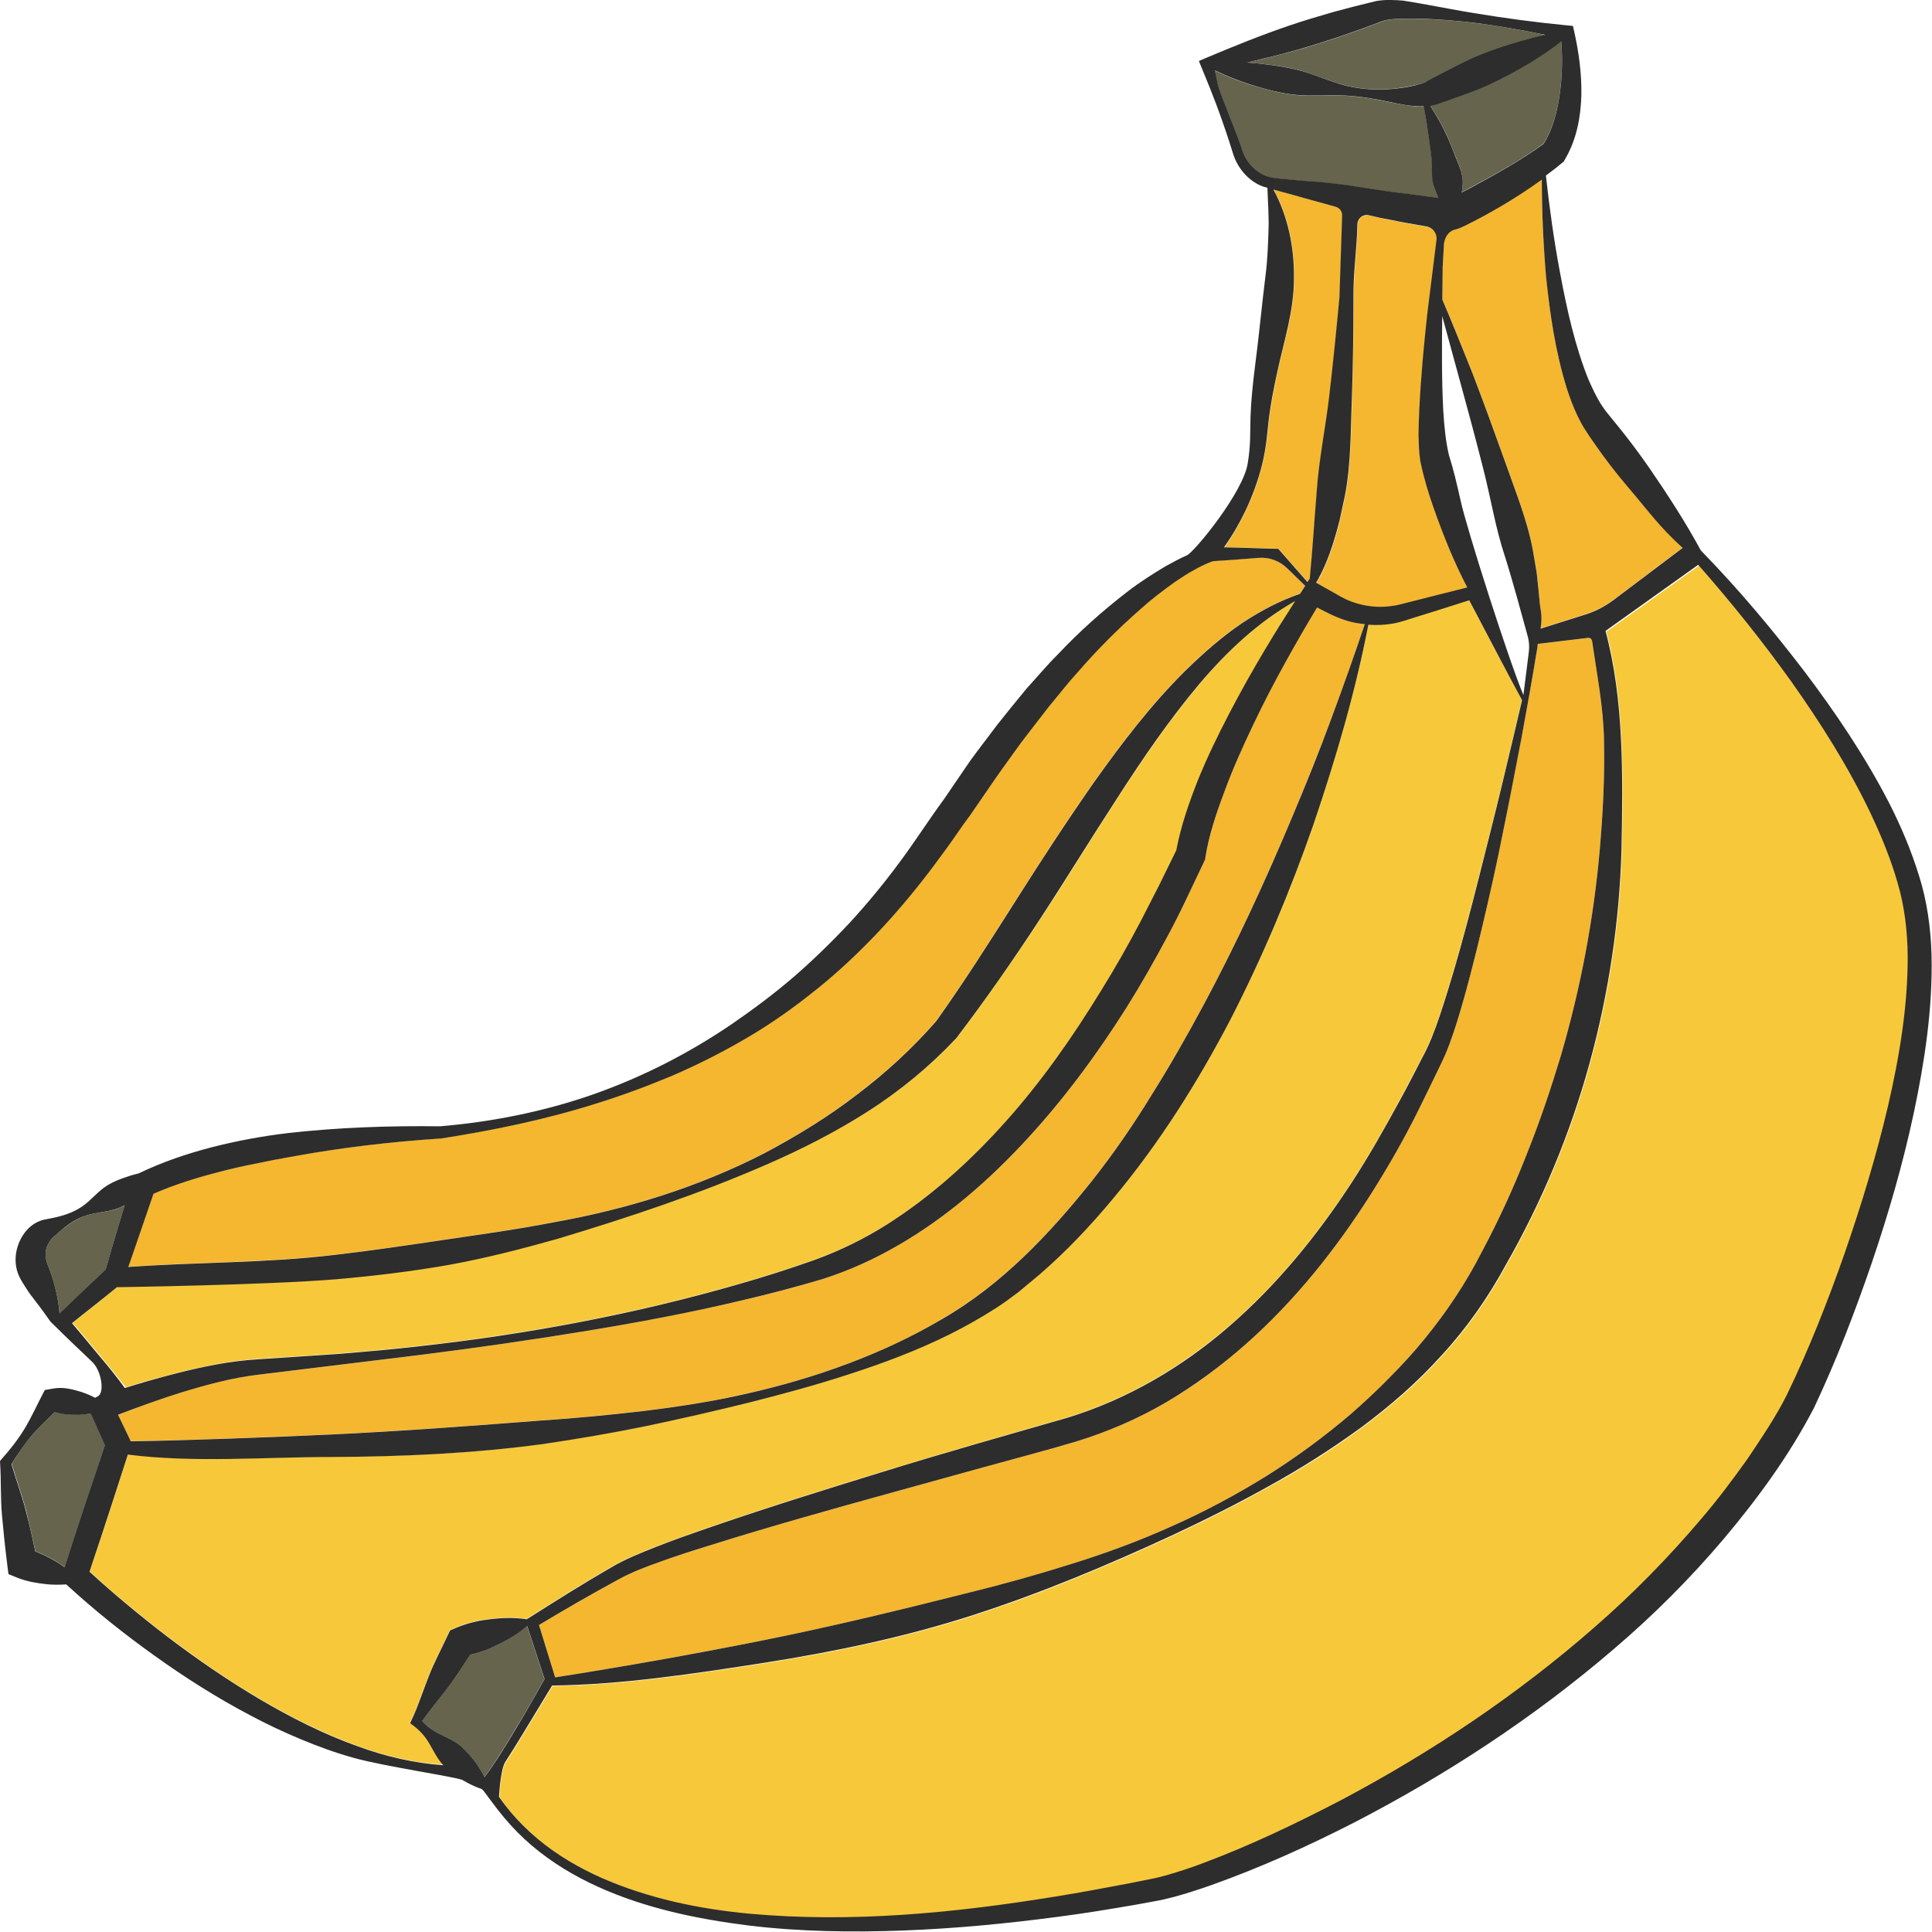 <?xml version="1.0" encoding="utf-8"?>
<!-- Generator: Adobe Illustrator 24.1.2, SVG Export Plug-In . SVG Version: 6.00 Build 0)  -->
<svg version="1.1" id="Layer_1" xmlns="http://www.w3.org/2000/svg" xmlns:xlink="http://www.w3.org/1999/xlink" x="0px" y="0px"
	 viewBox="0 0 128 128" style="enable-background:new 0 0 128 128;" xml:space="preserve">
<style type="text/css">
	.st0{fill:#66644D;}
	.st1{fill:#F4B72F;}
	.st2{fill:#F7C93A;}
	.st3{fill:#2D2D2D;}
</style>
<g>
	<path class="st0" d="M86.19,4.68c1,0.29,1.98,0.74,2.99,0.99c1.01,0.24,2.06,0.31,3.09,0.21c0.51-0.05,1.02-0.13,1.49-0.24
		C94,5.59,94.22,5.53,94.4,5.46c0.1-0.04,0.11-0.05,0.23-0.12l0.35-0.19c0.93-0.48,1.85-0.99,2.82-1.4
		c0.96-0.41,1.96-0.74,2.98-1.03c0.53-0.15,1.07-0.28,1.61-0.4c-1.59-0.34-3.18-0.62-4.79-0.81c-1.04-0.13-2.09-0.21-3.13-0.25
		c-0.52-0.02-1.04-0.03-1.55-0.02c-0.5,0.01-0.92,0.04-1.33,0.17c-0.93,0.36-1.87,0.7-2.81,1.02c-0.95,0.31-1.89,0.62-2.85,0.89
		c-1.09,0.3-2.19,0.57-3.3,0.82c0.16,0.01,0.33,0.02,0.49,0.04C84.16,4.28,85.19,4.41,86.19,4.68z"/>
	<path class="st0" d="M85.61,11.93c0.49,0.05,0.98,0.08,1.47,0.12c1.96,0.15,3.51,0.48,5.45,0.72c0.94,0.1,1.86,0.25,2.79,0.36
		c-0.11-0.24-0.2-0.48-0.28-0.71c-0.23-0.6-0.09-1.27-0.18-1.93c-0.08-0.65-0.17-1.3-0.27-1.97c-0.07-0.49-0.16-0.98-0.25-1.46
		c-0.16,0.01-0.31,0-0.45,0C93.3,7,92.76,6.91,92.23,6.8c-1.06-0.22-2.08-0.41-3.14-0.46c-1.05-0.05-2.14,0.05-3.19-0.04
		c-1.05-0.1-2.07-0.39-3.08-0.69c-0.79-0.26-1.59-0.57-2.34-0.94c0.07,0.33,0.13,0.66,0.21,0.98c0.12,0.5,1.27,3.23,1.57,4.21
		c0.28,0.91,1.02,1.67,1.91,1.9C84.6,11.86,85.13,11.87,85.61,11.93z"/>
	<path class="st1" d="M29.43,82.13c2.42-0.36,4.84-0.69,7.25-1.16c4.82-0.86,9.57-2.32,13.92-4.56c2.17-1.14,4.25-2.42,6.17-3.9
		c1.92-1.45,3.69-3.07,5.25-4.87c1.82-2.54,3.5-5.2,5.19-7.86c1.7-2.67,3.42-5.34,5.25-7.95c1.85-2.6,3.8-5.17,6.1-7.44
		c1.15-1.13,2.37-2.2,3.71-3.11c1.21-0.79,2.5-1.48,3.85-1.95c0.09-0.14,0.18-0.28,0.27-0.42l0.07-0.11l-1.18-1.15
		c-0.51-0.5-1.2-0.75-1.91-0.7c-1.01,0.08-2.01,0.16-3.02,0.22c-0.38,0.13-0.84,0.35-1.24,0.58c-0.42,0.23-0.83,0.5-1.24,0.77
		c-0.8,0.57-1.57,1.16-2.31,1.82c-1.48,1.29-2.88,2.7-4.18,4.2c-0.67,0.73-1.27,1.52-1.91,2.28c-0.61,0.78-1.23,1.56-1.82,2.36
		c-0.58,0.81-1.17,1.61-1.74,2.43l-1.69,2.46l-0.03,0.04l-0.02,0.02c-0.49,0.64-0.98,1.39-1.49,2.1c-0.52,0.72-1.05,1.43-1.6,2.13
		c-1.1,1.4-2.27,2.75-3.52,4.02c-1.24,1.28-2.57,2.47-3.98,3.56c-1.41,1.09-2.87,2.11-4.41,2.99c-1.54,0.88-3.12,1.68-4.74,2.37
		c-1.63,0.68-3.28,1.29-4.96,1.81c-3.35,1.06-6.79,1.77-10.27,2.31l0,0l-0.03,0c-3.32,0.23-6.64,0.61-9.89,1.21
		c-0.81,0.14-1.62,0.3-2.43,0.47c-0.81,0.17-1.61,0.35-2.4,0.55c-1.47,0.38-2.93,0.83-4.29,1.43l-0.9,2.62
		c-0.32,0.92-0.45,1.31-0.78,2.23c4.65-0.33,9.08-0.26,13.67-0.8C24.59,82.85,27.01,82.5,29.43,82.13z"/>
	<path class="st1" d="M84.71,36.36l0.07,0.08l1.86,2.12l0.13-0.19l0.02,0.01c0.19-1.94,0.3-3.83,0.46-5.75
		c0.14-2.15,0.59-4.28,0.84-6.43c0.25-2.16,0.48-4.32,0.67-6.49l0.18-5.43c0.01-0.27-0.17-0.51-0.43-0.58
		c-0.69-0.18-1.21-0.34-1.98-0.55c-0.71-0.21-1.42-0.39-2.14-0.59c0.96,1.76,1.38,3.83,1.36,5.84c0.01,2.21-0.68,4.26-1.11,6.27
		c-0.22,1.01-0.41,2.02-0.55,3.03l-0.17,1.56c-0.07,0.54-0.17,1.07-0.3,1.6c-0.27,1.04-0.64,2.05-1.1,3.01
		c-0.4,0.83-0.85,1.63-1.39,2.38c1.16,0.03,2.32,0.07,3.47,0.1L84.71,36.36z"/>
	<path class="st0" d="M2.35,102.78c0.43,0.16,0.85,0.37,1.26,0.6c0.23,0.14,0.46,0.28,0.68,0.44c0.87-2.7,1.76-5.39,2.67-8.08
		l-0.94-2.1c-0.28,0.05-0.57,0.08-0.84,0.09c-0.52,0-1.04-0.02-1.54-0.19c-0.5,0.48-1,0.96-1.45,1.47
		c-0.54,0.61-0.99,1.27-1.41,1.97c0.3,1.05,0.69,2.08,0.96,3.13C1.95,101,2.15,101.89,2.35,102.78z"/>
	<path class="st0" d="M7.84,81.25l0.42-1.39c-0.21,0.1-0.42,0.2-0.64,0.27C7,80.31,6.29,80.33,5.68,80.54
		c-0.61,0.21-1.15,0.57-1.66,1l-0.38,0.33c-0.06,0.05-0.13,0.11-0.18,0.16c-0.04,0.05-0.08,0.09-0.11,0.13
		c-0.12,0.17-0.21,0.34-0.27,0.52c-0.11,0.37-0.05,0.75,0.06,1.06c0.01,0.05,0.1,0.25,0.15,0.39c0.05,0.15,0.11,0.3,0.16,0.46
		c0.1,0.31,0.18,0.63,0.26,0.95c0.11,0.48,0.2,0.97,0.23,1.49c1.01-0.98,2.03-1.95,3.06-2.91C7.27,83.16,7.55,82.2,7.84,81.25z"/>
	<path class="st2" d="M11.68,90.97c1.76-0.44,3.58-0.83,5.41-0.94l5.39-0.36c1.79-0.15,3.58-0.3,5.36-0.51
		c7.14-0.79,14.22-2.12,21.11-4.1c1.72-0.49,3.44-1.04,5.1-1.63c1.64-0.6,3.22-1.36,4.7-2.3c2.96-1.87,5.6-4.25,7.95-6.89
		c2.35-2.64,4.4-5.56,6.26-8.59c0.94-1.51,1.81-3.06,2.65-4.64l1.22-2.38l1.14-2.32c0.31-1.63,0.84-3.14,1.42-4.62
		c0.62-1.52,1.33-2.99,2.08-4.43c0.75-1.44,1.54-2.85,2.37-4.24c0.65-1.09,1.32-2.16,2.01-3.23c-2.46,1.39-4.52,3.33-6.33,5.47
		c-2,2.39-3.78,4.98-5.48,7.62c-1.72,2.64-3.36,5.34-5.11,8c-1.75,2.66-3.57,5.28-5.5,7.83l-0.03,0.04l-0.02,0.02
		c-1.74,1.85-3.71,3.47-5.82,4.82c-2.11,1.35-4.34,2.49-6.61,3.48c-4.55,1.99-9.23,3.55-13.98,4.98c-2.38,0.67-4.79,1.29-7.23,1.73
		c-2.44,0.43-4.91,0.72-7.37,0.94c-4.7,0.39-14.58,0.53-14.58,0.53c-1.08,0.9-1.88,1.5-2.98,2.38c0.61,0.72,1.21,1.45,1.81,2.17
		c0.58,0.7,1.15,1.4,1.72,2.11C9.42,91.58,10.54,91.27,11.68,90.97z"/>
	<path class="st0" d="M36.07,111.24l-1.15-3.51c-0.58,0.49-1.19,0.85-1.81,1.17c-0.37,0.18-0.74,0.35-1.12,0.49
		c-0.28,0.1-0.56,0.18-0.85,0.24l-0.58,0.89c-0.28,0.42-0.56,0.85-0.87,1.25c-0.57,0.75-1.19,1.48-1.73,2.25
		c0.31,0.33,0.67,0.62,1.1,0.83c0.51,0.26,1.06,0.48,1.47,0.84c0.41,0.37,0.77,0.79,1.09,1.25c0.17,0.25,0.33,0.51,0.47,0.8
		c0.31-0.4,0.61-0.87,0.9-1.31c0.37-0.57,0.73-1.16,1.08-1.75C34.77,113.55,35.42,112.39,36.07,111.24z"/>
	<path class="st1" d="M94.58,20.82l0.61-4.9c0.05-0.43-0.24-0.83-0.67-0.9c-0.7-0.12-1.7-0.29-2.29-0.42
		c-0.6-0.12-1.03-0.21-1.52-0.32c-0.39-0.09-0.75,0.21-0.76,0.61c-0.03,1.63-0.27,3.22-0.26,4.87c-0.01,2.19-0.04,4.37-0.1,6.56
		c-0.09,2.19-0.05,4.4-0.47,6.57l-0.35,1.62c-0.14,0.54-0.29,1.08-0.46,1.61c-0.28,0.86-0.63,1.72-1.09,2.51l0.11,0.06l1.21,0.68
		c0.4,0.23,0.74,0.4,1.14,0.55c0.78,0.27,1.63,0.37,2.46,0.26c0.21-0.02,0.41-0.07,0.62-0.11l0.67-0.17l1.34-0.34l2.46-0.62
		c-0.9-1.7-1.6-3.46-2.22-5.24c-0.18-0.5-0.34-1.01-0.49-1.52l-0.21-0.77c-0.06-0.28-0.13-0.48-0.19-0.83
		C94,29.94,94,29.39,94,28.83c0.01-0.55,0.02-1.09,0.05-1.63C94.15,25.05,94.36,22.94,94.58,20.82z"/>
	<path class="st1" d="M99.57,55.17c-0.42,2.09-0.88,4.17-1.37,6.24c-0.49,2.08-1.01,4.15-1.64,6.2c-0.16,0.51-0.33,1.03-0.52,1.54
		c-0.1,0.26-0.19,0.51-0.31,0.77c-0.12,0.27-0.24,0.52-0.35,0.75c-0.46,0.95-0.92,1.92-1.4,2.87c-0.95,1.92-2.03,3.78-3.17,5.6
		c-2.31,3.63-5.02,7.04-8.28,9.92c-1.63,1.44-3.38,2.74-5.26,3.84c-1.88,1.1-3.91,1.97-5.99,2.61c-2.08,0.62-4.09,1.14-6.15,1.71
		l-6.12,1.69c-4.08,1.13-8.16,2.27-12.19,3.54c-1.01,0.32-2.01,0.65-3,0.99c-0.99,0.36-1.95,0.71-2.86,1.21
		c-1.77,0.96-3.52,1.97-5.25,3.01l1.07,3.47c4.58-0.73,9.1-1.52,13.61-2.42c4.62-0.92,9.19-2.03,13.75-3.18
		c2.29-0.56,4.56-1.19,6.8-1.9c2.25-0.7,4.47-1.51,6.62-2.48c2.16-0.95,4.24-2.07,6.25-3.3c1.99-1.25,3.9-2.64,5.68-4.16
		c0.88-0.77,1.75-1.56,2.55-2.4c0.83-0.82,1.61-1.68,2.34-2.58c1.47-1.8,2.74-3.7,3.8-5.78c1.1-2.06,2.08-4.19,2.93-6.36
		c0.89-2.16,1.62-4.38,2.3-6.62c1.32-4.48,2.19-9.11,2.59-13.79c0.2-2.34,0.32-4.7,0.27-7.05c-0.03-2.24-0.46-4.42-0.79-6.64
		c-0.02-0.13-0.14-0.23-0.27-0.21l-3.33,0.4c0,0.03,0,0.08-0.01,0.15l-0.03,0.2l-0.07,0.39l-0.13,0.79l-0.27,1.57l-0.58,3.14
		C100.4,50.99,99.99,53.08,99.57,55.17z"/>
	<path class="st0" d="M98.61,5.62c-0.95,0.43-1.95,0.76-2.93,1.11l-0.37,0.13C95.19,6.9,94.95,6.98,94.8,7c-0.01,0-0.02,0-0.03,0
		c0.25,0.39,0.48,0.79,0.71,1.2c0.32,0.61,0.61,1.25,0.85,1.91c0.25,0.65,0.62,1.31,0.58,2.03c-0.01,0.2-0.03,0.4-0.06,0.59
		c0.22-0.11,0.43-0.22,0.65-0.34c1.64-0.89,3.3-1.8,4.76-2.87c0.59-0.93,0.91-2.11,1.08-3.33c0.16-1.13,0.18-2.32,0.1-3.49
		c-0.66,0.53-1.36,0.99-2.06,1.42C100.48,4.69,99.57,5.2,98.61,5.62z"/>
	<path class="st2" d="M27.34,114.28l-0.18-0.13l0.12-0.26c0.43-0.92,0.74-1.91,1.12-2.86c0.19-0.48,0.41-0.93,0.62-1.39l0.66-1.37
		l0.13-0.27l0.44-0.19c0.37-0.16,0.76-0.28,1.15-0.37c0.39-0.1,0.8-0.15,1.2-0.2c0.74-0.08,1.5-0.1,2.29,0.02l0.13-0.08
		c1.79-1.15,3.59-2.27,5.44-3.34c0.94-0.56,1.97-0.97,2.96-1.36c1-0.38,2-0.75,3-1.1c4.02-1.4,8.07-2.66,12.13-3.91
		c4.05-1.24,8.16-2.41,12.19-3.57c3.93-1.21,7.55-3.34,10.69-6.05c3.14-2.71,5.81-5.99,8.1-9.5c1.15-1.76,2.19-3.59,3.19-5.44
		c0.5-0.93,0.98-1.87,1.48-2.82c0.5-0.9,0.84-1.85,1.19-2.85c1.33-3.99,2.32-8.14,3.37-12.25c0.52-2.06,1.01-4.13,1.5-6.2l0.57-2.42
		c-1.19-2.2-2.34-4.41-3.5-6.62l-2.33,0.74L93.7,40.9l-0.66,0.21c-0.24,0.07-0.49,0.14-0.73,0.18c-0.54,0.1-1.09,0.12-1.64,0.08
		c-0.88,4.49-2.16,8.88-3.63,13.21c-1.53,4.43-3.36,8.76-5.51,12.95c-2.18,4.17-4.7,8.19-7.74,11.82c-1.51,1.82-3.14,3.55-4.94,5.1
		l-1.37,1.14c-0.48,0.36-0.96,0.72-1.46,1.04c-1,0.65-2.04,1.23-3.1,1.76c-2.12,1.05-4.32,1.88-6.54,2.6
		c-2.22,0.73-4.47,1.34-6.73,1.91c-2.26,0.56-4.53,1.08-6.82,1.56c-2.29,0.47-4.59,0.86-6.9,1.2c-4.63,0.63-9.3,0.84-13.96,0.85
		c-4.43,0-9.08,0.4-13.49-0.16c0,0-1.61,5.05-2.54,7.76c1.64,1.51,3.4,2.96,5.19,4.33c1.94,1.47,3.95,2.85,6.04,4.09
		c2.09,1.23,4.27,2.33,6.55,3.15c1.81,0.67,3.71,1.11,5.65,1.23c-0.38-0.39-0.63-0.92-0.92-1.42
		C28.17,115.01,27.79,114.61,27.34,114.28z"/>
	<path class="st1" d="M102.15,11.88c-1.19,0.86-2.42,1.61-3.68,2.32c-0.44,0.24-0.88,0.47-1.34,0.7l-0.37,0.17l-0.1,0.04l-0.06,0.02
		l-0.12,0.04c-0.74,0.13-0.81,0.94-0.81,0.94l-0.09,1.58l-0.02,2.14c0.7,1.64,1.36,3.29,2.02,4.94c0.73,1.91,1.43,3.83,2.12,5.76
		c0.67,1.93,1.47,3.84,1.85,5.87l0.26,1.53c0.06,0.52,0.13,1.03,0.16,1.55c0.07,0.99,0.25,1.14,0.1,2.15l2.98-0.94
		c0.66-0.21,1.29-0.53,1.84-0.95l4.59-3.46c-1.57-1.42-2.29-2.47-3.65-4.06c-0.8-0.95-1.56-1.93-2.26-2.95
		c-0.18-0.26-0.34-0.5-0.53-0.79c-0.19-0.3-0.35-0.6-0.51-0.91c-0.29-0.61-0.52-1.22-0.72-1.84c-0.77-2.46-1.12-4.95-1.37-7.43
		C102.25,16.17,102.15,14.03,102.15,11.88z"/>
	<path class="st2" d="M107.46,56.26c-0.13,4.8-0.84,9.61-2.13,14.26c-1.28,4.65-3.15,9.14-5.54,13.32
		c-1.15,2.12-2.57,4.16-4.21,5.94c-1.62,1.82-3.45,3.4-5.38,4.83c-1.94,1.42-3.96,2.71-6.05,3.85c-2.08,1.17-4.2,2.23-6.36,3.24
		c-4.31,2-8.71,3.85-13.25,5.32c-4.54,1.47-9.22,2.44-13.91,3.18c-4.59,0.71-9.4,1.45-14.02,1.5c0,0-1.28,2.12-2,3.3
		c-0.36,0.59-0.72,1.18-1.1,1.76c-0.34,0.5-0.42,2.32-0.42,2.32c0.25,0.34,0.5,0.68,0.77,1c0.54,0.64,1.14,1.23,1.78,1.77
		c1.29,1.07,2.74,1.93,4.28,2.61c3.08,1.35,6.43,2.05,9.8,2.36c6.75,0.61,13.55-0.06,20.24-1.14c1.67-0.28,3.34-0.58,5.01-0.9
		l1.25-0.25c0.43-0.08,0.78-0.17,1.19-0.29c0.79-0.23,1.58-0.5,2.37-0.79c3.15-1.18,6.2-2.64,9.2-4.21
		c5.97-3.17,11.62-6.96,16.69-11.4c2.54-2.22,4.9-4.63,7.07-7.18c1.09-1.28,2.1-2.62,3.07-3.98c0.93-1.39,1.87-2.79,2.6-4.23
		c1.46-3.01,2.7-6.19,3.83-9.38c1.11-3.2,2.1-6.45,2.87-9.74c0.75-3.29,1.32-6.63,1.31-9.95c-0.02-1.66-0.2-3.28-0.67-4.86
		c-0.45-1.59-1.09-3.14-1.81-4.65c-1.45-3.03-3.27-5.91-5.23-8.68c-1.91-2.68-3.98-5.25-6.14-7.72l-6.14,4.38
		C107.62,46.42,107.55,51.5,107.46,56.26z"/>
	<path class="st1" d="M83.01,48.06c-0.68,1.43-1.33,2.87-1.87,4.34c-0.55,1.46-1.04,2.95-1.28,4.41l-0.02,0.14l-0.08,0.17
		l-1.15,2.42c-0.39,0.82-0.81,1.64-1.23,2.44c-0.86,1.61-1.76,3.2-2.73,4.75c-1.95,3.09-4.13,6.05-6.62,8.75
		c-2.49,2.69-5.29,5.15-8.5,7.01c-1.6,0.93-3.3,1.7-5.06,2.26c-1.76,0.52-3.49,0.99-5.26,1.39c-3.52,0.84-7.07,1.5-10.62,2.08
		c-3.56,0.58-7.12,1.09-10.69,1.54l-10.72,1.31c-1.75,0.2-3.45,0.65-5.15,1.18c-1.42,0.44-2.83,0.95-4.21,1.48l0.78,1.62l0.06,0.13
		c2.1-0.03,4.22-0.1,6.32-0.17c2.32-0.08,4.63-0.17,6.94-0.28c4.62-0.22,9.23-0.56,13.83-0.92c2.31-0.15,4.61-0.37,6.9-0.64
		c2.3-0.27,4.59-0.63,6.84-1.15c4.51-1.02,8.93-2.58,12.88-4.91c3.97-2.29,7.14-5.63,9.99-9.2c1.42-1.8,2.71-3.69,3.92-5.65
		c1.22-1.95,2.36-3.95,3.45-5.97c2.18-4.06,4.11-8.27,5.91-12.54c0.89-2.14,1.76-4.29,2.57-6.47c0.77-2.06,1.52-4.14,2.21-6.24
		c-0.38-0.04-0.77-0.11-1.14-0.21c-0.48-0.13-0.99-0.36-1.39-0.57l-0.63-0.32c-0.71,1.17-1.41,2.37-2.07,3.57
		C84.42,45.22,83.69,46.63,83.01,48.06z"/>
	<path class="st3" d="M0.13,100.39c0.1,1.12,0.22,2.24,0.36,3.35l0.07,0.55l0.62,0.25c0.61,0.24,1.26,0.35,1.92,0.42
		c0.42,0.04,0.84,0.04,1.28,0.01l0.02,0.01c1.86,1.71,3.79,3.25,5.82,4.7c2.02,1.45,4.13,2.79,6.33,3.95
		c1.1,0.59,2.23,1.12,3.38,1.6c1.15,0.48,2.33,0.91,3.53,1.24c2.04,0.57,6.87,1.27,7.2,1.47c0.39,0.23,0.8,0.44,1.26,0.59
		c0.09,0.08,0.2,0.22,0.3,0.36l0.38,0.51c0.26,0.35,0.52,0.69,0.8,1.02c0.56,0.67,1.17,1.29,1.83,1.85c1.33,1.13,2.83,2.03,4.4,2.74
		c3.16,1.43,6.57,2.13,9.97,2.56c3.41,0.41,6.86,0.46,10.28,0.33c3.43-0.13,6.84-0.46,10.24-0.91c1.7-0.22,3.39-0.5,5.08-0.79
		l1.26-0.23c0.41-0.07,0.89-0.18,1.3-0.29c0.85-0.23,1.68-0.5,2.5-0.79c3.26-1.16,6.4-2.58,9.47-4.15
		c6.11-3.16,11.91-6.96,17.17-11.47c2.63-2.24,5.09-4.7,7.34-7.36c2.24-2.67,4.28-5.45,5.94-8.63c1.49-3.16,2.72-6.37,3.84-9.64
		c1.11-3.27,2.07-6.59,2.79-9.98c0.71-3.39,1.24-6.85,1.16-10.38c-0.05-1.76-0.29-3.57-0.83-5.26c-0.52-1.69-1.21-3.31-2-4.86
		c-1.6-3.09-3.54-5.96-5.61-8.7c-2.09-2.73-4.29-5.36-6.69-7.83l-0.16-0.17c-1.03-1.9-2.19-3.68-3.39-5.43
		c-0.7-1.01-1.44-2-2.22-2.95l-0.57-0.7c-0.17-0.2-0.32-0.43-0.47-0.66c-0.29-0.48-0.54-1.01-0.78-1.55
		c-0.89-2.2-1.43-4.62-1.88-7.03c-0.41-2.15-0.71-4.33-0.95-6.51c0.35-0.26,0.71-0.53,1.05-0.82l0.13-0.1l0.06-0.11
		c0.82-1.38,1.07-2.89,1.11-4.32c0.02-1.44-0.17-2.84-0.48-4.21l-0.08-0.35l-0.3-0.03c-2.09-0.2-4.18-0.48-6.25-0.82
		c-1.04-0.17-2.07-0.37-3.12-0.56c-0.52-0.09-1.05-0.19-1.58-0.27C92.45,0,91.83-0.04,91.23,0.06l-0.06,0.01
		c-0.97,0.23-1.93,0.48-2.89,0.74c-0.96,0.28-1.91,0.56-2.85,0.88c-1.88,0.64-3.73,1.39-5.58,2.17l-0.42,0.18l0.14,0.35
		c0.19,0.47,0.39,0.94,0.58,1.42c0.18,0.48,0.38,0.95,0.55,1.43c0.35,0.96,0.68,1.92,0.98,2.9c0.29,0.96,0.99,1.83,1.97,2.21
		c0.11,0.03,0.21,0.06,0.32,0.09c0.03,0.98,0.11,1.92,0.07,2.85c-0.03,1.01-0.07,2-0.2,3c-0.25,1.97-0.43,4.02-0.71,6.12
		c-0.13,1.05-0.24,2.11-0.28,3.19l-0.03,1.57c-0.02,0.5-0.07,1-0.15,1.5c-0.27,1.92-3.54,5.9-4.03,6.12
		c-0.48,0.21-0.93,0.46-1.39,0.71c-0.89,0.53-1.77,1.09-2.58,1.72c-1.63,1.26-3.17,2.63-4.57,4.12c-0.73,0.72-1.38,1.51-2.07,2.26
		c-0.65,0.79-1.3,1.58-1.93,2.38c-0.61,0.82-1.24,1.62-1.84,2.45l-1.72,2.52c-1.08,1.47-1.96,2.87-2.98,4.23
		c-1.02,1.38-2.11,2.7-3.27,3.96c-1.17,1.25-2.4,2.45-3.69,3.57c-1.3,1.12-2.68,2.15-4.09,3.12c-2.84,1.94-5.95,3.53-9.22,4.68
		c-3.27,1.14-6.69,1.82-10.13,2.11c-3.36-0.04-6.73,0.07-10.09,0.45c-1.68,0.2-3.36,0.51-5.01,0.93c-1.66,0.43-3.29,0.98-4.87,1.74
		l0,0C9,77.79,8.83,77.83,8.67,77.88c-0.62,0.2-1.23,0.41-1.76,0.79c-0.53,0.38-0.97,0.94-1.51,1.29c-0.54,0.36-1.15,0.57-1.8,0.71
		l-0.49,0.1c-0.08,0.02-0.16,0.03-0.25,0.05c-0.1,0.03-0.21,0.06-0.31,0.11c-0.42,0.18-0.77,0.51-1.02,0.89
		c-0.5,0.76-0.67,1.79-0.29,2.67c0.11,0.25,0.17,0.34,0.26,0.49c0.09,0.14,0.17,0.28,0.26,0.41c0.17,0.27,0.37,0.54,0.57,0.79
		c0.35,0.43,1.02,1.39,1.02,1.39l0.35,0.34c0.79,0.79,1.61,1.55,2.42,2.33c0.62,0.6,0.84,2.11,0.32,2.29L6.3,92.61
		c-0.01-0.01-0.02-0.01-0.03-0.02c-0.29-0.15-0.58-0.27-0.88-0.37c-0.6-0.18-1.19-0.34-1.83-0.23l-0.59,0.1l-0.1,0.19
		c-0.41,0.78-0.77,1.59-1.22,2.34c-0.45,0.75-0.99,1.43-1.57,2.08L0,96.8l0.01,0.19C0.08,98.12,0.03,99.27,0.13,100.39z
		 M23.71,115.7c-2.28-0.81-4.46-1.92-6.55-3.15c-2.09-1.24-4.1-2.62-6.04-4.09c-1.79-1.37-3.54-2.82-5.19-4.33
		c0.92-2.71,2.54-7.76,2.54-7.76c4.41,0.56,9.06,0.16,13.49,0.16c4.66-0.02,9.33-0.23,13.96-0.85c2.31-0.34,4.61-0.73,6.9-1.2
		c2.29-0.48,4.56-1,6.82-1.56c2.26-0.57,4.51-1.18,6.73-1.91c2.22-0.72,4.42-1.55,6.54-2.6c1.06-0.53,2.09-1.11,3.1-1.76
		c0.5-0.32,0.98-0.68,1.46-1.04l1.37-1.14c1.8-1.55,3.43-3.28,4.94-5.1c3.04-3.64,5.56-7.65,7.74-11.82
		c2.15-4.19,3.97-8.52,5.51-12.95c1.47-4.33,2.76-8.73,3.63-13.21c0.55,0.04,1.1,0.02,1.64-0.08c0.25-0.04,0.49-0.11,0.73-0.18
		l0.66-0.21l1.32-0.41l2.33-0.74c1.17,2.21,2.31,4.43,3.5,6.62l-0.57,2.42c-0.49,2.07-0.98,4.14-1.5,6.2
		c-1.04,4.11-2.04,8.26-3.37,12.25c-0.34,1-0.69,1.95-1.19,2.85c-0.49,0.95-0.97,1.89-1.48,2.82c-1.01,1.85-2.04,3.68-3.19,5.44
		c-2.29,3.51-4.96,6.78-8.1,9.5c-3.13,2.72-6.76,4.84-10.69,6.05c-4.03,1.16-8.15,2.32-12.19,3.57c-4.06,1.25-8.11,2.51-12.13,3.91
		c-1.01,0.35-2.01,0.71-3,1.1c-0.99,0.39-2.02,0.8-2.96,1.36c-1.85,1.07-3.65,2.2-5.44,3.34l-0.13,0.08
		c-0.8-0.12-1.55-0.1-2.29-0.02c-0.41,0.05-0.81,0.1-1.2,0.2c-0.39,0.09-0.78,0.22-1.15,0.37l-0.44,0.19l-0.13,0.27l-0.66,1.37
		c-0.22,0.46-0.44,0.92-0.62,1.39c-0.38,0.95-0.69,1.94-1.12,2.86l-0.12,0.26l0.18,0.13c0.44,0.33,0.82,0.73,1.1,1.23
		c0.29,0.49,0.54,1.03,0.92,1.42C27.43,116.81,25.53,116.37,23.71,115.7z M94.1,30.56c0.07,0.35,0.13,0.55,0.19,0.83l0.21,0.77
		c0.15,0.51,0.31,1.02,0.49,1.52c0.63,1.78,1.33,3.54,2.22,5.24l-2.46,0.62l-1.34,0.34l-0.67,0.17c-0.2,0.05-0.41,0.09-0.62,0.11
		c-0.83,0.11-1.68,0.01-2.46-0.26c-0.4-0.14-0.74-0.31-1.14-0.55l-1.21-0.68l-0.11-0.06c0.46-0.79,0.81-1.65,1.09-2.51
		c0.17-0.53,0.32-1.07,0.46-1.61l0.35-1.62c0.42-2.17,0.38-4.39,0.47-6.57c0.07-2.19,0.1-4.38,0.1-6.56
		c-0.02-1.66,0.23-3.24,0.26-4.87c0.01-0.4,0.37-0.7,0.76-0.61c0.49,0.12,0.91,0.21,1.52,0.32c0.59,0.13,1.6,0.3,2.29,0.42
		c0.43,0.07,0.72,0.47,0.67,0.9l-0.61,4.9c-0.23,2.11-0.43,4.23-0.53,6.38c-0.03,0.54-0.04,1.08-0.05,1.63
		C94,29.39,94,29.94,94.1,30.56z M101.29,43.18c-0.12,0.95-0.36,2.87-0.36,2.87c-0.98-2.33-3.76-11.03-4.16-12.88
		c-0.11-0.52-0.24-1.03-0.36-1.54l-0.2-0.76L96,30.17c-0.21-0.86-0.32-1.94-0.38-2.97c-0.11-2.07-0.09-4.17-0.07-6.26l1.13,4.14
		c0.54,1.96,1.07,3.93,1.57,5.9c0.51,1.97,0.82,3.98,1.46,5.9c0.48,1.51,1.21,4.19,1.51,5.29C101.31,42.5,101.33,42.84,101.29,43.18
		z M101.37,45.76l0.27-1.57l0.13-0.79l0.07-0.39l0.03-0.2c0-0.06,0-0.11,0.01-0.15l3.33-0.4c0.13-0.02,0.25,0.08,0.27,0.21
		c0.32,2.22,0.76,4.41,0.79,6.64c0.05,2.36-0.07,4.71-0.27,7.05c-0.4,4.68-1.28,9.31-2.59,13.79c-0.68,2.24-1.42,4.45-2.3,6.62
		c-0.85,2.17-1.83,4.3-2.93,6.36c-1.06,2.08-2.33,3.98-3.8,5.78c-0.73,0.9-1.52,1.76-2.34,2.58c-0.81,0.84-1.67,1.62-2.55,2.4
		c-1.78,1.52-3.68,2.91-5.68,4.16c-2,1.23-4.09,2.35-6.25,3.3c-2.15,0.97-4.37,1.78-6.62,2.48c-2.25,0.71-4.52,1.34-6.8,1.9
		c-4.56,1.15-9.13,2.26-13.75,3.18c-4.51,0.9-9.03,1.7-13.61,2.42l-1.07-3.47c1.73-1.04,3.48-2.05,5.25-3.01
		c0.9-0.5,1.86-0.85,2.86-1.21c0.99-0.35,1.99-0.68,3-0.99c4.03-1.27,8.11-2.41,12.19-3.54l6.12-1.69c2.05-0.57,4.07-1.09,6.15-1.71
		c2.09-0.64,4.11-1.51,5.99-2.61c1.88-1.11,3.64-2.41,5.26-3.84c3.26-2.88,5.97-6.29,8.28-9.92c1.15-1.82,2.22-3.68,3.17-5.6
		c0.48-0.96,0.94-1.92,1.4-2.87c0.11-0.23,0.23-0.48,0.35-0.75c0.12-0.26,0.21-0.52,0.31-0.77c0.19-0.51,0.36-1.03,0.52-1.54
		c0.63-2.06,1.15-4.13,1.64-6.2c0.49-2.08,0.96-4.15,1.37-6.24c0.43-2.09,0.83-4.18,1.23-6.27L101.37,45.76z M87.26,40.25l0.63,0.32
		c0.41,0.21,0.91,0.43,1.39,0.57c0.37,0.11,0.75,0.17,1.14,0.21c-0.7,2.09-1.44,4.17-2.21,6.24c-0.8,2.18-1.67,4.33-2.57,6.47
		c-1.79,4.27-3.73,8.48-5.91,12.54c-1.09,2.03-2.23,4.03-3.45,5.97c-1.2,1.96-2.5,3.85-3.92,5.65c-2.85,3.57-6.02,6.92-9.99,9.2
		c-3.95,2.32-8.37,3.89-12.88,4.91c-2.25,0.52-4.55,0.87-6.84,1.15c-2.3,0.27-4.6,0.49-6.9,0.64c-4.6,0.36-9.21,0.7-13.83,0.92
		c-2.31,0.11-4.62,0.2-6.94,0.28c-2.1,0.07-4.22,0.14-6.32,0.17L8.6,95.35l-0.78-1.62c1.39-0.53,2.79-1.04,4.21-1.48
		c1.7-0.52,3.4-0.98,5.15-1.18l10.72-1.31c3.57-0.45,7.14-0.96,10.69-1.54c3.56-0.58,7.11-1.24,10.62-2.08
		c1.77-0.41,3.5-0.87,5.26-1.39c1.77-0.56,3.46-1.33,5.06-2.26c3.21-1.86,6.01-4.31,8.5-7.01c2.49-2.7,4.67-5.66,6.62-8.75
		c0.97-1.55,1.87-3.14,2.73-4.75c0.43-0.8,0.84-1.62,1.23-2.44l1.15-2.42l0.08-0.17l0.02-0.14c0.23-1.47,0.73-2.95,1.28-4.41
		c0.54-1.47,1.19-2.91,1.87-4.34c0.68-1.43,1.41-2.84,2.18-4.23C85.86,42.62,86.55,41.42,87.26,40.25z M32.1,117.74
		c-0.14-0.28-0.3-0.54-0.47-0.8c-0.32-0.46-0.68-0.88-1.09-1.25c-0.41-0.36-0.96-0.58-1.47-0.84c-0.43-0.21-0.79-0.49-1.1-0.83
		c0.54-0.77,1.16-1.5,1.73-2.25c0.31-0.41,0.59-0.83,0.87-1.25l0.58-0.89c0.29-0.06,0.57-0.14,0.85-0.24
		c0.38-0.13,0.75-0.31,1.12-0.49c0.63-0.32,1.24-0.68,1.81-1.17l1.15,3.51c-0.65,1.15-1.3,2.31-1.99,3.44
		c-0.35,0.59-0.71,1.17-1.08,1.75C32.72,116.87,32.41,117.34,32.1,117.74z M118.68,45.16c1.96,2.77,3.78,5.65,5.23,8.68
		c0.72,1.52,1.36,3.07,1.81,4.65c0.47,1.59,0.65,3.2,0.67,4.86c0.01,3.32-0.55,6.67-1.31,9.95c-0.77,3.29-1.76,6.53-2.87,9.74
		c-1.12,3.19-2.37,6.37-3.83,9.38c-0.72,1.44-1.67,2.84-2.6,4.23c-0.97,1.36-1.98,2.71-3.07,3.98c-2.17,2.56-4.53,4.97-7.07,7.18
		c-5.07,4.44-10.72,8.23-16.69,11.4c-2.99,1.56-6.05,3.03-9.2,4.21c-0.78,0.3-1.58,0.56-2.37,0.79c-0.41,0.12-0.76,0.21-1.19,0.29
		l-1.25,0.25c-1.67,0.32-3.33,0.63-5.01,0.9c-6.68,1.09-13.49,1.75-20.24,1.14c-3.36-0.31-6.71-1.01-9.8-2.36
		c-1.54-0.68-3-1.54-4.28-2.61c-0.64-0.54-1.24-1.13-1.78-1.77c-0.27-0.32-0.52-0.65-0.77-1c0,0,0.09-1.82,0.42-2.32
		c0.38-0.58,0.74-1.17,1.1-1.76c0.72-1.18,2-3.3,2-3.3c4.62-0.05,9.44-0.79,14.02-1.5c4.7-0.74,9.37-1.71,13.91-3.18
		c4.54-1.47,8.94-3.32,13.25-5.32c2.15-1.01,4.28-2.07,6.36-3.24c2.09-1.15,4.11-2.44,6.05-3.85c1.93-1.43,3.76-3.02,5.38-4.83
		c1.64-1.78,3.06-3.82,4.21-5.94c2.39-4.18,4.26-8.67,5.54-13.32c1.28-4.65,2-9.45,2.13-14.26c0.09-4.76,0.17-9.84-1.06-14.43
		l6.14-4.38C114.7,39.91,116.77,42.49,118.68,45.16z M103.81,25.75c0.2,0.62,0.43,1.23,0.72,1.84c0.15,0.3,0.31,0.61,0.51,0.91
		c0.18,0.29,0.35,0.53,0.53,0.79c0.7,1.02,1.46,2.01,2.26,2.95c1.36,1.59,2.08,2.64,3.65,4.06l-4.59,3.46
		c-0.56,0.42-1.18,0.74-1.84,0.95l-2.98,0.94c0.15-1-0.03-1.15-0.1-2.15c-0.04-0.52-0.11-1.03-0.16-1.55l-0.26-1.53
		c-0.38-2.03-1.18-3.94-1.85-5.87c-0.69-1.93-1.39-3.85-2.12-5.76c-0.66-1.65-1.32-3.3-2.02-4.94l0.02-2.14l0.09-1.58
		c0,0,0.08-0.81,0.81-0.94l0.12-0.04l0.06-0.02l0.1-0.04l0.37-0.17c0.46-0.23,0.9-0.46,1.34-0.7c1.27-0.7,2.49-1.46,3.68-2.32
		c0,2.14,0.1,4.29,0.28,6.43C102.69,20.8,103.04,23.28,103.81,25.75z M103.34,6.21c-0.17,1.22-0.49,2.41-1.08,3.33
		c-1.46,1.06-3.12,1.98-4.76,2.87c-0.22,0.12-0.43,0.22-0.65,0.34c0.03-0.2,0.05-0.4,0.06-0.59c0.04-0.73-0.34-1.38-0.58-2.03
		c-0.24-0.66-0.53-1.29-0.85-1.91c-0.23-0.41-0.46-0.81-0.71-1.2c0.01,0,0.02,0,0.03,0c0.15-0.03,0.39-0.1,0.51-0.14l0.37-0.13
		c0.99-0.36,1.98-0.68,2.93-1.11c0.95-0.43,1.87-0.94,2.77-1.48c0.7-0.44,1.4-0.89,2.06-1.42C103.53,3.89,103.5,5.07,103.34,6.21z
		 M85.92,3.31c0.96-0.27,1.9-0.58,2.85-0.89c0.94-0.32,1.88-0.66,2.81-1.02c0.41-0.13,0.83-0.15,1.33-0.17
		c0.51-0.01,1.03,0,1.55,0.02c1.04,0.04,2.09,0.13,3.13,0.25c1.61,0.2,3.2,0.48,4.79,0.81c-0.55,0.11-1.08,0.25-1.61,0.4
		c-1.02,0.29-2.02,0.62-2.98,1.03c-0.96,0.41-1.88,0.92-2.82,1.4l-0.35,0.19C94.5,5.4,94.49,5.41,94.4,5.46
		C94.22,5.53,94,5.59,93.77,5.65c-0.47,0.12-0.98,0.19-1.49,0.24c-1.03,0.1-2.08,0.03-3.09-0.21c-1.01-0.25-1.99-0.71-2.99-0.99
		c-1-0.27-2.04-0.4-3.08-0.51c-0.16-0.01-0.33-0.02-0.49-0.04C83.73,3.88,84.83,3.62,85.92,3.31z M82.27,9.85
		c-0.3-0.97-1.46-3.71-1.57-4.21c-0.08-0.33-0.14-0.65-0.21-0.98c0.75,0.37,1.56,0.68,2.34,0.94c1.01,0.31,2.02,0.59,3.08,0.69
		c1.05,0.09,2.14-0.01,3.19,0.04c1.06,0.05,2.08,0.24,3.14,0.46C92.76,6.91,93.3,7,93.87,7.04c0.15,0.01,0.3,0.01,0.45,0
		c0.09,0.49,0.19,0.98,0.25,1.46c0.1,0.66,0.19,1.32,0.27,1.97c0.08,0.65-0.06,1.32,0.18,1.93c0.08,0.24,0.18,0.48,0.28,0.71
		c-0.92-0.11-1.85-0.26-2.79-0.36c-1.94-0.25-3.49-0.58-5.45-0.72c-0.49-0.04-0.98-0.07-1.47-0.12c-0.48-0.06-1-0.07-1.43-0.17
		C83.29,11.53,82.54,10.77,82.27,9.85z M82.5,33.87c0.46-0.96,0.83-1.97,1.1-3.01c0.13-0.52,0.23-1.06,0.3-1.6l0.17-1.56
		c0.13-1.01,0.33-2.02,0.55-3.03c0.43-2.02,1.12-4.07,1.11-6.27c0.02-2.02-0.4-4.08-1.36-5.84c0.72,0.2,1.42,0.38,2.14,0.59
		c0.77,0.21,1.29,0.36,1.98,0.55c0.26,0.07,0.44,0.31,0.43,0.58l-0.18,5.43c-0.2,2.17-0.42,4.33-0.67,6.49
		c-0.25,2.16-0.7,4.28-0.84,6.43c-0.16,1.92-0.27,3.81-0.46,5.75l-0.02-0.01l-0.13,0.19l-1.86-2.12l-0.07-0.08l-0.13,0
		c-1.16-0.03-2.32-0.08-3.47-0.1C81.64,35.5,82.1,34.7,82.5,33.87z M9.27,81.71l0.9-2.62c1.37-0.6,2.82-1.05,4.29-1.43
		c0.79-0.21,1.59-0.39,2.4-0.55c0.8-0.17,1.61-0.33,2.43-0.47c3.25-0.6,6.56-0.99,9.89-1.21l0.03,0l0,0
		c3.47-0.54,6.91-1.25,10.27-2.31c1.68-0.52,3.33-1.13,4.96-1.81c1.62-0.69,3.21-1.49,4.74-2.37c1.54-0.88,3.01-1.89,4.41-2.99
		c1.41-1.09,2.74-2.29,3.98-3.56c1.25-1.27,2.42-2.62,3.52-4.02c0.55-0.7,1.08-1.41,1.6-2.13c0.52-0.71,1.01-1.46,1.49-2.1
		l0.02-0.02l0.03-0.04l1.69-2.46c0.57-0.82,1.16-1.62,1.74-2.43c0.6-0.79,1.21-1.57,1.82-2.36c0.64-0.76,1.24-1.55,1.91-2.28
		c1.3-1.5,2.69-2.9,4.18-4.2c0.73-0.66,1.51-1.25,2.31-1.82c0.41-0.27,0.81-0.54,1.24-0.77c0.4-0.23,0.86-0.45,1.24-0.58
		c1.01-0.06,2.01-0.14,3.02-0.22c0.71-0.06,1.4,0.2,1.91,0.7l1.18,1.15l-0.07,0.11c-0.09,0.14-0.18,0.28-0.27,0.42
		c-1.36,0.47-2.64,1.15-3.85,1.95c-1.34,0.91-2.55,1.98-3.71,3.11c-2.3,2.27-4.25,4.84-6.1,7.44c-1.83,2.62-3.56,5.28-5.25,7.95
		c-1.69,2.66-3.37,5.31-5.19,7.86c-1.56,1.79-3.33,3.42-5.25,4.87c-1.92,1.48-4.01,2.76-6.17,3.9c-4.36,2.24-9.1,3.7-13.92,4.56
		c-2.41,0.47-4.83,0.8-7.25,1.16c-2.42,0.36-4.83,0.72-7.27,1c-4.59,0.55-9.03,0.47-13.67,0.8C8.82,83.03,8.95,82.63,9.27,81.71z
		 M3.71,85.54c-0.07-0.32-0.16-0.64-0.26-0.95c-0.05-0.16-0.11-0.31-0.16-0.46c-0.05-0.14-0.14-0.34-0.15-0.39
		c-0.11-0.31-0.17-0.69-0.06-1.06c0.06-0.18,0.15-0.34,0.27-0.52c0.03-0.04,0.07-0.08,0.11-0.13c0.05-0.05,0.12-0.11,0.18-0.16
		l0.38-0.33c0.5-0.44,1.04-0.8,1.66-1c0.61-0.21,1.32-0.23,1.94-0.42c0.22-0.07,0.43-0.16,0.64-0.27l-0.42,1.39
		c-0.29,0.95-0.57,1.91-0.84,2.87c-1.03,0.96-2.05,1.93-3.06,2.91C3.91,86.51,3.82,86.02,3.71,85.54z M6.58,89.83
		c-0.6-0.72-1.2-1.45-1.81-2.17c1.09-0.88,1.9-1.49,2.98-2.38c0,0,9.88-0.14,14.58-0.53c2.47-0.22,4.93-0.51,7.37-0.94
		c2.44-0.44,4.85-1.06,7.23-1.73c4.75-1.43,9.44-2.99,13.98-4.98c2.27-0.99,4.5-2.13,6.61-3.48c2.11-1.35,4.08-2.97,5.82-4.82
		l0.02-0.02l0.03-0.04c1.94-2.55,3.76-5.17,5.5-7.83c1.74-2.66,3.39-5.36,5.11-8c1.7-2.65,3.48-5.24,5.48-7.62
		c1.81-2.13,3.87-4.08,6.33-5.47c-0.69,1.07-1.36,2.14-2.01,3.23c-0.83,1.39-1.62,2.8-2.37,4.24c-0.75,1.44-1.46,2.9-2.08,4.43
		c-0.58,1.48-1.11,2.99-1.42,4.62l-1.14,2.32l-1.22,2.38c-0.83,1.58-1.71,3.13-2.65,4.64c-1.86,3.03-3.9,5.95-6.26,8.59
		c-2.35,2.64-4.99,5.02-7.95,6.89c-1.48,0.93-3.06,1.7-4.7,2.3c-1.66,0.59-3.38,1.14-5.1,1.63c-6.88,1.98-13.97,3.31-21.11,4.1
		c-1.78,0.21-3.57,0.36-5.36,0.51l-5.39,0.36c-1.83,0.11-3.65,0.49-5.41,0.94c-1.13,0.29-2.25,0.61-3.37,0.96
		C7.74,91.23,7.17,90.52,6.58,89.83z M2.18,95.02c0.45-0.51,0.96-0.99,1.45-1.47c0.5,0.17,1.01,0.19,1.54,0.19
		c0.28-0.01,0.56-0.04,0.84-0.09l0.94,2.1c-0.91,2.69-1.81,5.38-2.67,8.08c-0.22-0.16-0.45-0.31-0.68-0.44
		c-0.41-0.23-0.82-0.44-1.26-0.6c-0.19-0.89-0.39-1.78-0.62-2.66c-0.26-1.05-0.66-2.08-0.96-3.13C1.19,96.3,1.65,95.63,2.18,95.02z"
		/>
</g>
</svg>
